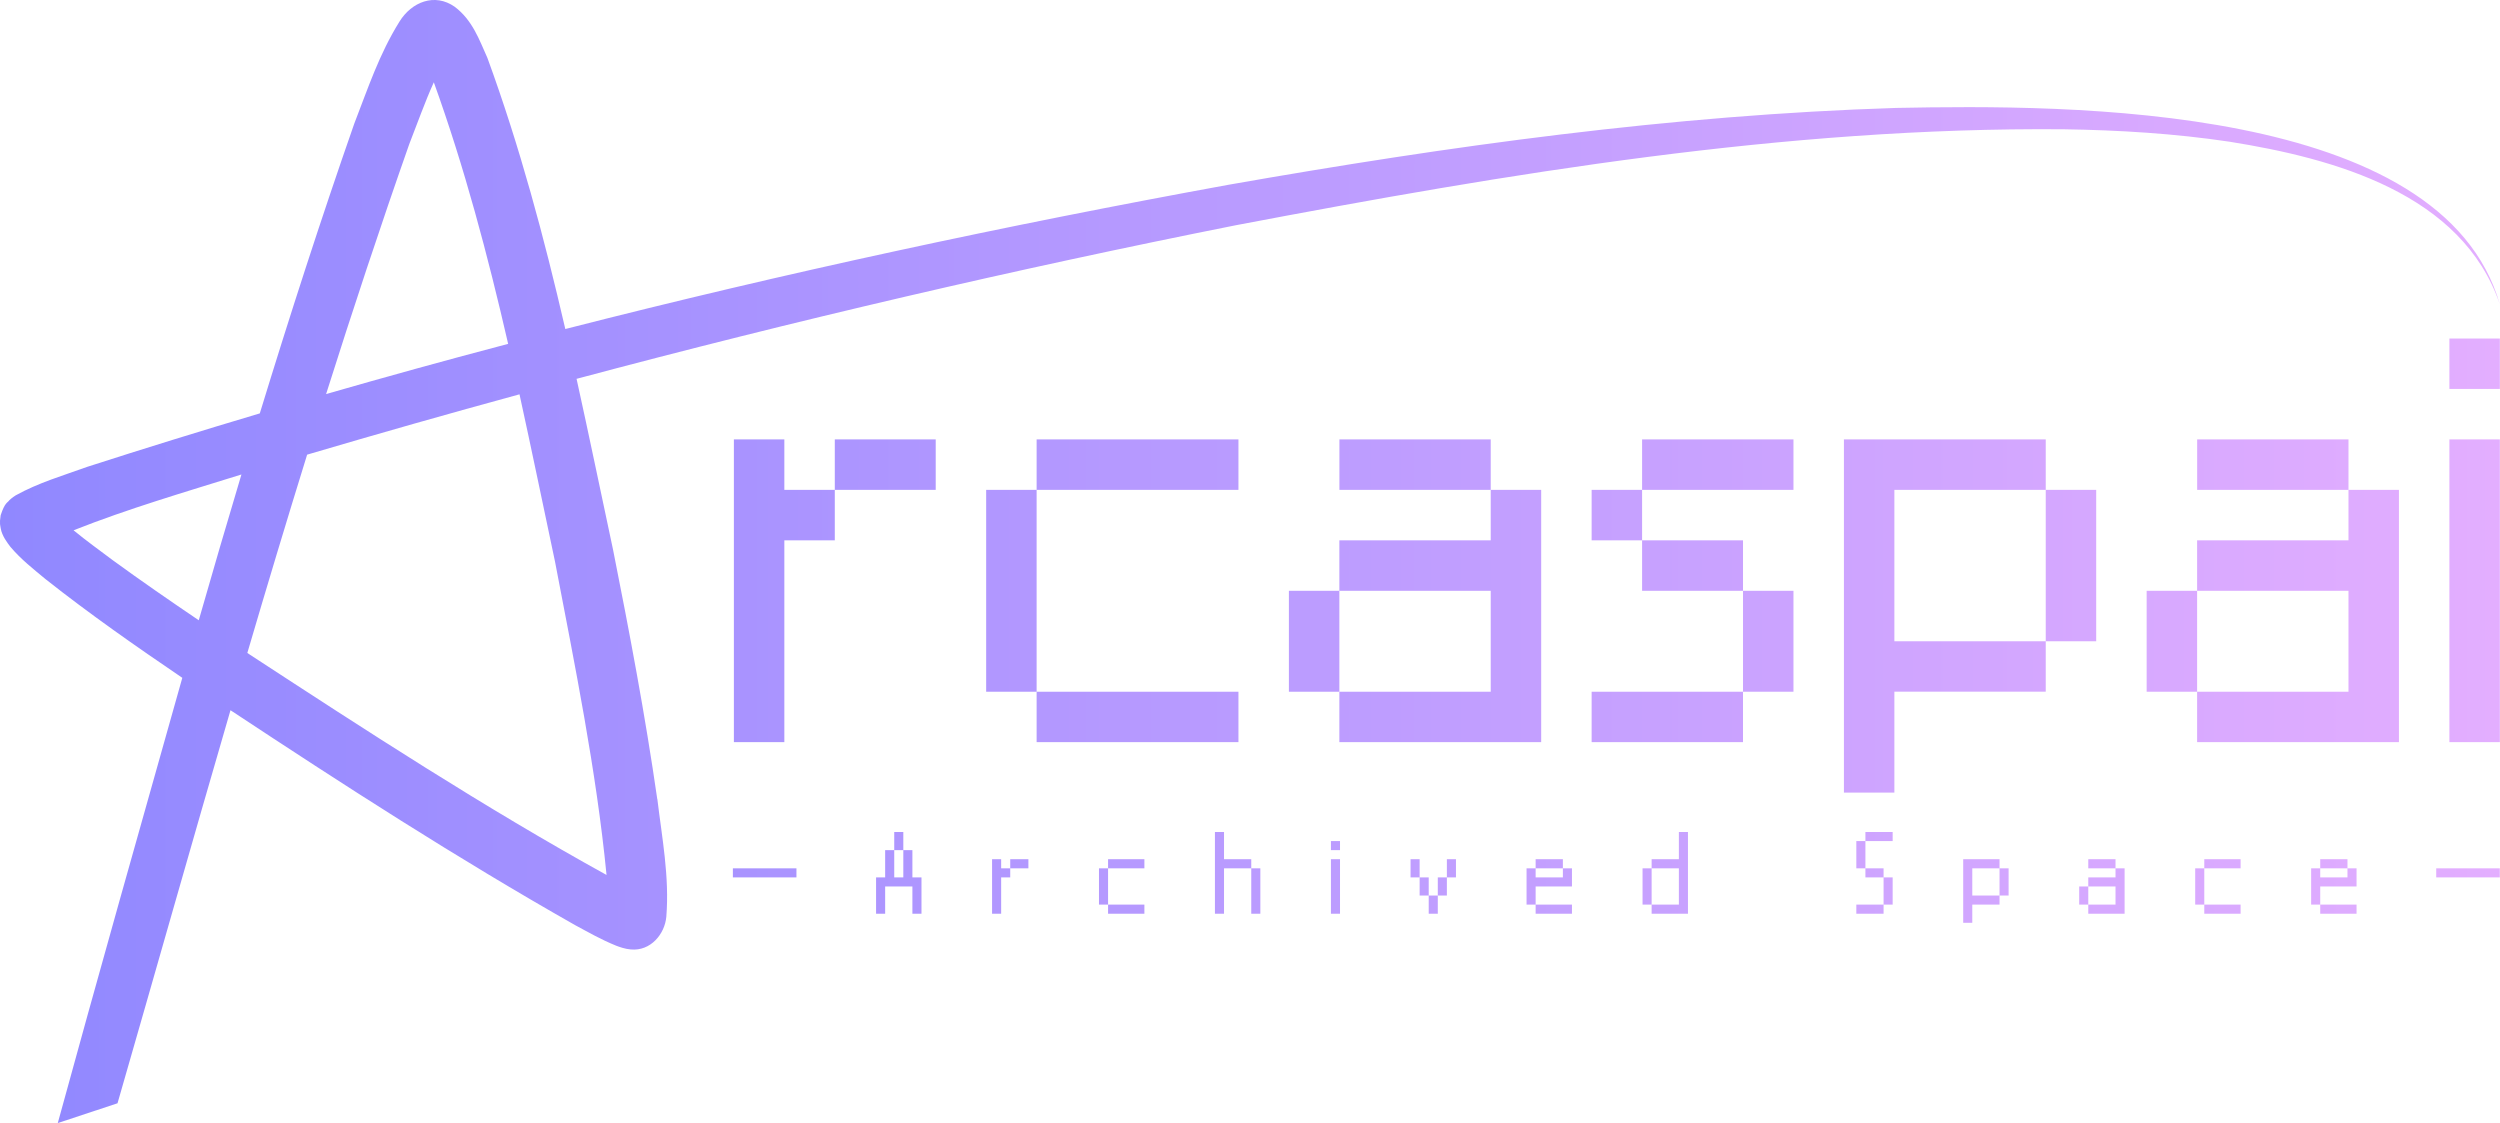 <?xml version="1.0" encoding="UTF-8"?>
<svg id="_레이어_2" data-name="레이어 2" xmlns="http://www.w3.org/2000/svg" xmlns:xlink="http://www.w3.org/1999/xlink" viewBox="0 0 495.48 222.59">
  <defs>
    <style>
      .cls-1 {
        fill: url(#_무제_그라디언트_36);
      }
    </style>
    <linearGradient id="_무제_그라디언트_36" data-name="무제 그라디언트 36" x1="0" y1="111.29" x2="495.48" y2="111.29" gradientUnits="userSpaceOnUse">
      <stop offset="0" stop-color="#9088ff"/>
      <stop offset="1" stop-color="#e3aeff"/>
    </linearGradient>
  </defs>
  <g id="_레이어_1-2" data-name="레이어 1">
    <path class="cls-1" d="M165.45,87.09h20v10h-20v-10ZM155.45,87.09h-10v60h10v-40h10v-10h-10v-10ZM245.45,147.09v-10h-40v10h40ZM245.45,87.09h-40v10h40v-10ZM195.45,97.09v40h10v-40h-10ZM265.46,87.09v10h29.99v-10h-29.99ZM265.45,117.09h-10v20h10v-20ZM295.45,137.09h-30v10h40v-50h-10v10h-30v10h30v20ZM345.45,117.09v-10h-20v10h20ZM315.45,107.09h10v-10h-10v10ZM355.45,137.09v-20h-10v20h10ZM315.45,147.09h30v-10h-30v10ZM325.45,97.09h30v-10h-30v10ZM415.45,97.09h-10v30h10v-30ZM375.45,97.09h30v-10h-40v70h10v-20h30v-10h-30v-30ZM425.45,117.09v20h10v-20h-10ZM465.45,107.09h-30v10h30v20h-30v10h40v-50h-10v10ZM435.46,87.09v10h29.99v-10h-29.99ZM485.45,147.09h10v-60h-10v60ZM485.45,77.09h10v-10h-10v10ZM145.25,173.89h12.6v-1.8h-12.6v1.8ZM179.03,164.89h-1.8v3.6h1.8v-3.6ZM180.83,168.49h-1.8v5.4h-1.8v-5.4h-1.8v5.4h-1.8v7.2h1.8v-5.4h5.4v5.4h1.8v-7.2h-1.8v-5.4ZM198.42,170.29h-1.8v10.8h1.8v-7.2h1.8v-1.8h-1.8v-1.8ZM200.22,172.09h3.6v-1.8h-3.6v1.8ZM226.81,181.09v-1.8h-7.2v1.8h7.2ZM217.81,179.29h1.8v-7.2h-1.8v7.2ZM219.61,172.09h7.2v-1.8h-7.2v1.8ZM247.99,181.09h1.8v-9h-1.8v9ZM242.59,170.29v-5.4h-1.8v16.2h1.8v-9h5.4v-1.8h-5.4ZM263.78,181.09h1.8v-10.8h-1.8v10.8ZM263.78,168.49h1.8v-1.8h-1.8v1.8ZM283.16,181.09h1.8v-3.6h-1.8v3.6ZM284.96,177.49h1.8v-3.6h-1.8v3.6ZM279.56,170.29v3.6h1.8v-3.6h-1.8ZM286.76,173.89h1.8v-3.6h-1.8v3.6ZM281.36,173.89v3.6h1.8v-3.6h-1.8ZM309.75,170.29h-5.4v1.8h5.4v-1.8ZM309.75,173.89h-5.4v-1.8h-1.8v7.2h1.8v-3.6h7.2v-3.6h-1.8v1.8ZM311.55,181.09v-1.8h-7.2v1.8h7.2ZM332.74,170.29h-5.4v1.8h5.4v7.2h-5.4v1.8h7.2v-16.2h-1.8v5.4ZM325.54,172.09v7.2h1.8v-7.2h-1.8ZM373.31,173.89v-1.8h-3.6v1.8h3.6ZM367.91,172.09h1.8v-5.4h-1.8v5.4ZM369.71,166.69h5.4v-1.8h-5.4v1.8ZM367.91,181.09h5.4v-1.8h-5.4v1.8ZM375.11,179.29v-5.4h-1.8v5.4h1.8ZM390.89,172.09h5.4v-1.8h-7.2v12.6h1.8v-3.6h5.4v-1.8h-5.4v-5.4ZM396.29,177.49h1.8v-5.4h-1.8v5.4ZM419.28,173.89h-5.4v1.8h5.4v3.6h-5.4v1.8h7.2v-9h-1.8v1.8ZM412.08,175.69v3.6h1.8v-3.6h-1.8ZM413.88,170.29v1.8h5.4v-1.8h-5.4ZM444.07,181.09v-1.8h-7.2v1.8h7.2ZM436.87,172.09h7.2v-1.8h-7.2v1.8ZM435.07,179.29h1.8v-7.2h-1.8v7.2ZM465.25,170.29h-5.4v1.8h5.4v-1.8ZM467.05,181.09v-1.8h-7.2v1.8h7.2ZM465.25,173.89h-5.4v-1.8h-1.8v7.2h1.8v-3.6h7.2v-3.6h-1.8v1.8ZM482.84,173.89h12.6v-1.8h-12.6v1.8ZM130.28,158.36c.91,7.61,2.42,15.38,1.78,23.33-.3,3.42-3.11,6.87-7.07,6.48-1.03-.07-2.26-.5-2.87-.74-3.1-1.26-5.34-2.58-8.11-4.06-23.41-13.27-45.91-27.8-68.33-42.61-7.56,25.95-14.91,51.96-22.39,77.9,0,0-11.84,3.92-11.84,3.92,7.46-27.27,17.01-61.08,24.68-88.24-9.2-6.25-18.36-12.64-27.13-19.58-2.43-2.02-4.81-3.87-6.93-6.37-.66-.86-1.67-2.2-1.92-3.62-.07-.59-.31-.89-.02-2.65.84-2.59,1.38-2.46,1.72-2.98.66-.6.97-.77,1.27-.97,4.53-2.51,9.4-3.92,14.15-5.64,11.37-3.67,22.78-7.19,34.22-10.6,5.89-19.23,12.07-38.38,18.72-57.42,2.7-6.95,4.92-13.75,8.97-20.24,2.4-3.87,6.95-5.73,10.95-2.92,3.51,2.66,4.83,6.47,6.47,10.13,6.43,17.57,11.24,35.58,15.44,53.73,43.44-11.12,87.32-20.54,131.44-28.59,43.74-7.69,87.85-13.83,132.31-15.23,34.2-.67,108.24-.95,119.67,38.96-7.47-22.04-32.87-28.95-53.56-32.26-10.87-1.63-21.87-2.3-32.87-2.47-55.19-.46-109.92,8.73-164.05,19.01-43.86,8.73-87.48,18.91-130.71,30.45,2.49,11.29,4.83,22.62,7.24,33.91,3.26,16.38,6.37,32.8,8.75,49.36ZM64.63,78.1c11.99-3.45,24.02-6.78,36.08-9.95-4.04-17.57-8.65-34.98-14.73-51.84-1.78,3.93-3.25,8.13-4.86,12.23-5.77,16.42-11.24,32.96-16.49,49.56ZM39.39,122.94c2.76-9.65,5.58-19.28,8.46-28.9-11.17,3.48-22.45,6.77-33.27,11.06,2.51,2.07,5.18,3.98,7.77,5.93,5.57,4.06,11.28,8,17.04,11.9ZM120.21,173.4c-2.03-20.75-6.29-41.58-10.21-62.09-2.34-11.02-4.61-22.1-7.04-33.16-14.07,3.84-28.1,7.83-42.09,11.96-4.05,13.07-7.99,26.17-11.85,39.3.15.1.31.21.46.31,23.17,15.12,46.51,30.32,70.73,43.69Z"/>
  </g>
</svg>